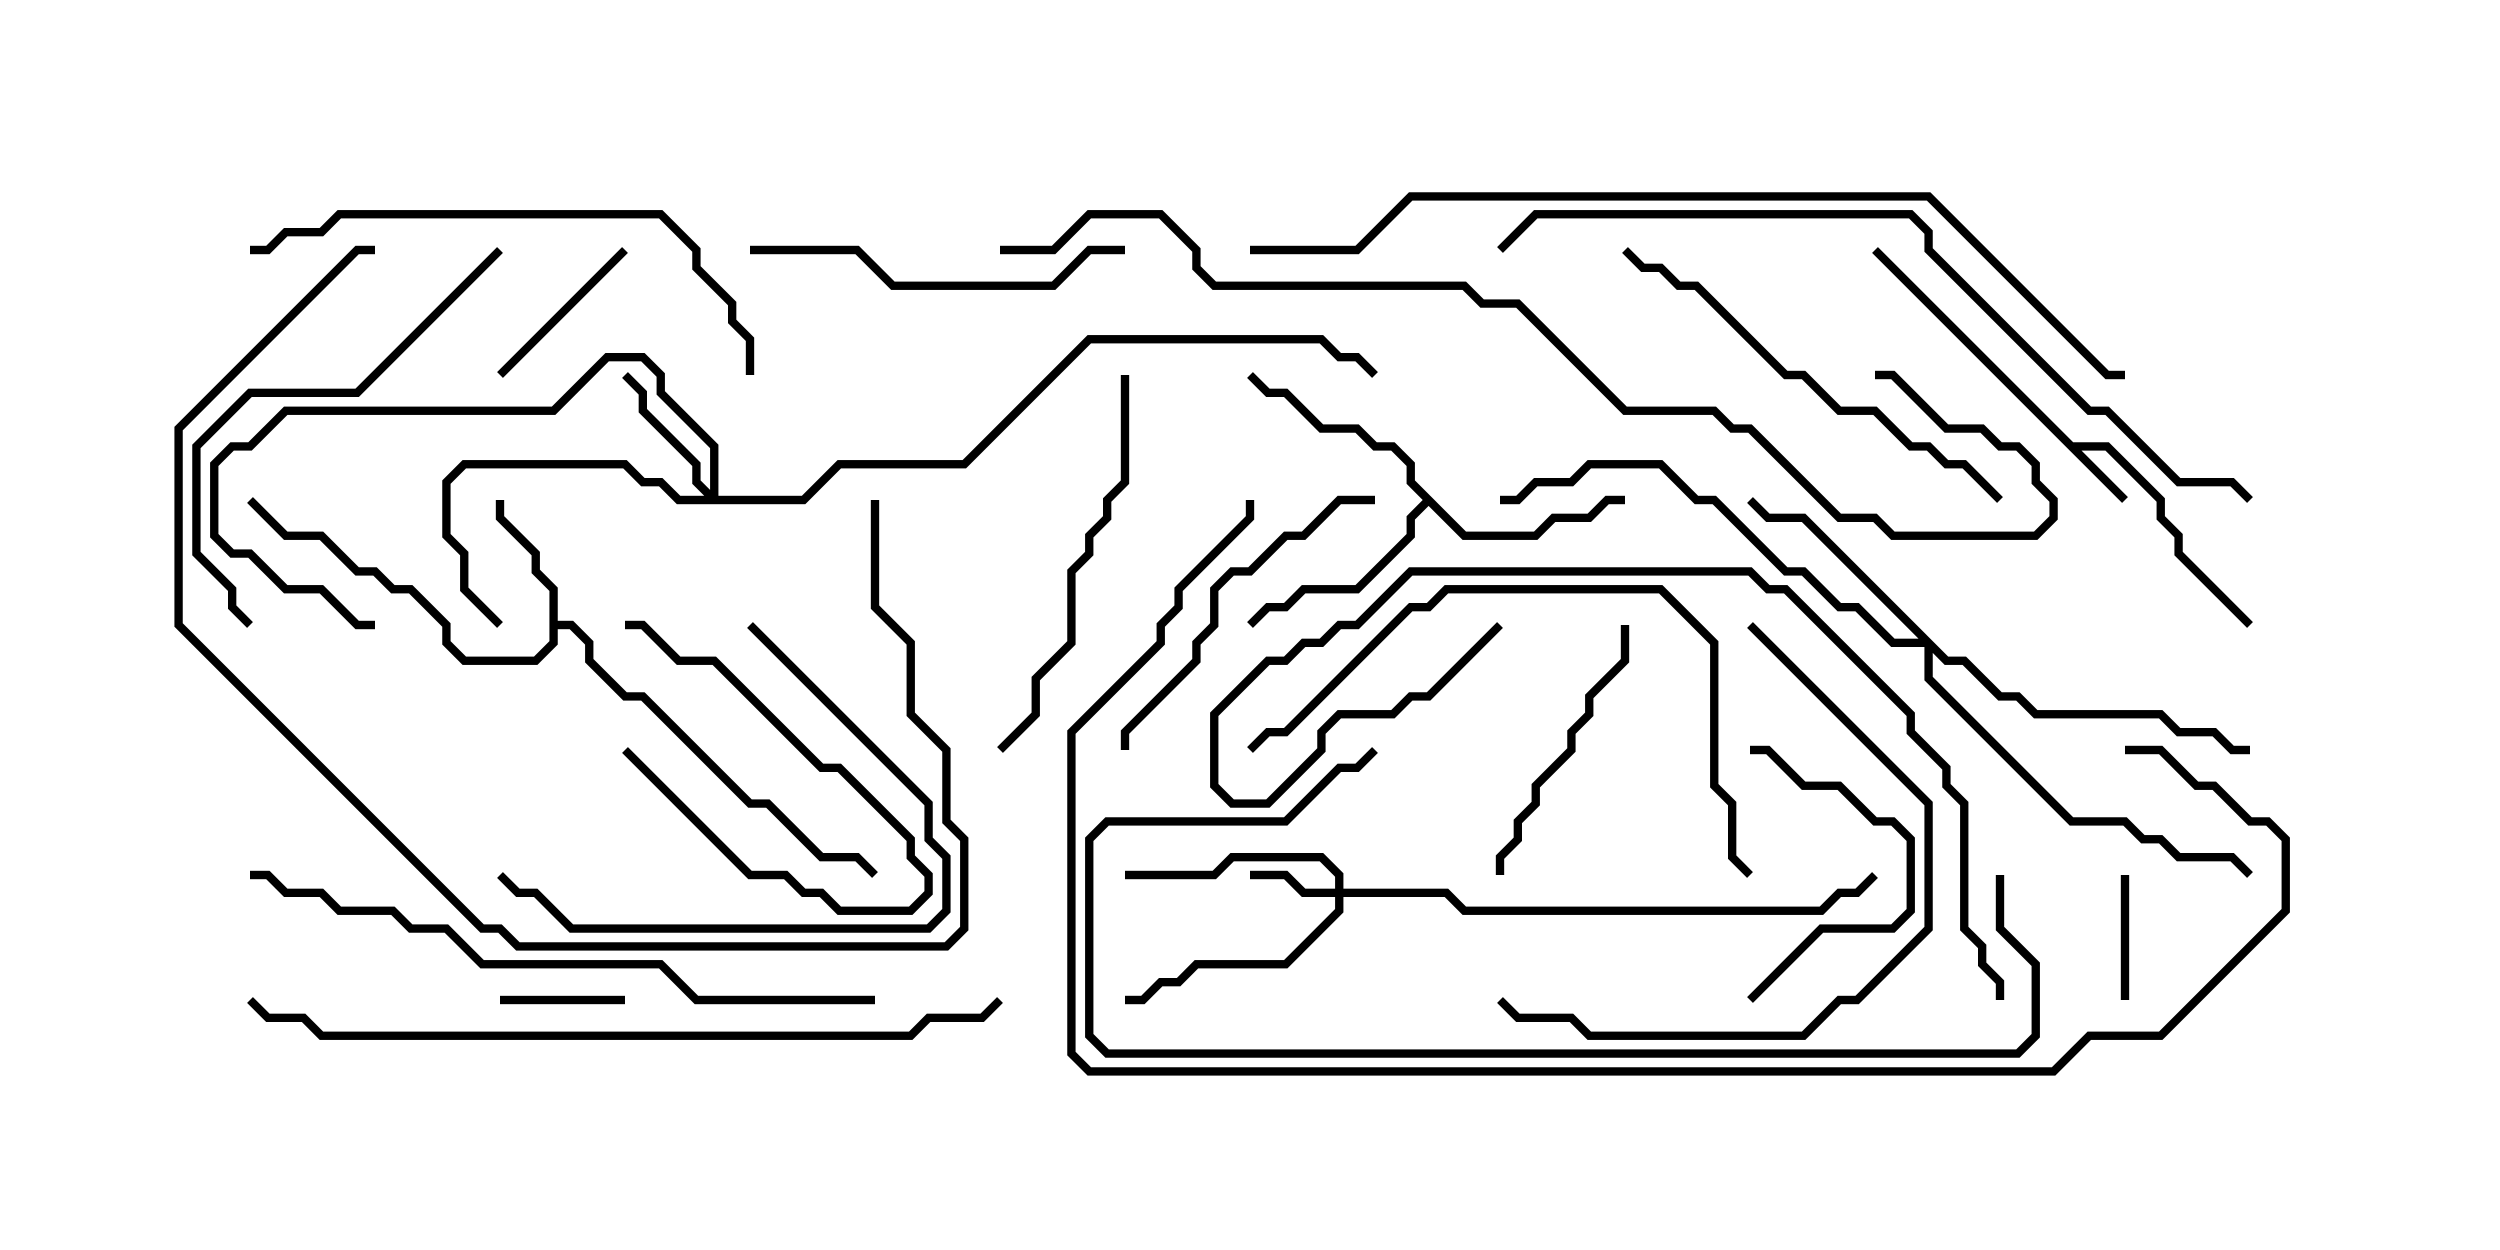 <svg version="1.1" width="30" height="15" xmlns="http://www.w3.org/2000/svg"><path d="M24.878,5.307L25.306,5.307L25.979,5.979L25.979,6.194L26.193,6.408L26.193,6.622L27.035,7.465L26.965,7.535L26.093,6.664L26.093,6.449L25.879,6.235L25.879,6.021L25.265,5.407L24.978,5.407L25.535,5.965L25.465,6.035L22.465,3.035L22.535,2.965z" stroke="none"/><path d="M6.593,7.092L6.379,6.878L6.379,6.664L5.95,6.235L5.95,6L6.05,6L6.05,6.194L6.479,6.622L6.479,6.836L6.693,7.051L6.693,7.45L6.878,7.45L7.121,7.694L7.121,7.908L7.521,8.307L7.735,8.307L9.021,9.593L9.235,9.593L9.878,10.236L10.306,10.236L10.535,10.465L10.465,10.535L10.265,10.336L9.836,10.336L9.194,9.693L8.979,9.693L7.694,8.407L7.479,8.407L7.021,7.949L7.021,7.735L6.836,7.55L6.693,7.55L6.693,7.735L6.449,7.979L5.551,7.979L5.307,7.735L5.307,7.521L4.908,7.121L4.694,7.121L4.479,6.907L4.265,6.907L3.836,6.479L3.408,6.479L2.965,6.035L3.035,5.965L3.449,6.379L3.878,6.379L4.306,6.807L4.521,6.807L4.735,7.021L4.949,7.021L5.407,7.479L5.407,7.694L5.592,7.879L6.408,7.879L6.593,7.694z" stroke="none"/><path d="M17.592,6.379L18.408,6.379L18.622,6.164L19.051,6.164L19.265,5.95L19.5,5.95L19.5,6.05L19.306,6.05L19.092,6.264L18.664,6.264L18.449,6.479L17.551,6.479L17.143,6.071L16.979,6.235L16.979,6.449L16.306,7.121L15.664,7.121L15.449,7.336L15.235,7.336L15.035,7.535L14.965,7.465L15.194,7.236L15.408,7.236L15.622,7.021L16.265,7.021L16.879,6.408L16.879,6.194L17.072,6L16.879,5.806L16.879,5.592L16.694,5.407L16.479,5.407L16.265,5.193L15.836,5.193L15.408,4.764L15.194,4.764L14.965,4.535L15.035,4.465L15.235,4.664L15.449,4.664L15.878,5.093L16.306,5.093L16.521,5.307L16.735,5.307L16.979,5.551L16.979,5.765z" stroke="none"/><path d="M16.021,10.664L16.021,10.521L15.836,10.336L14.806,10.336L14.592,10.55L13.5,10.55L13.5,10.45L14.551,10.45L14.765,10.236L15.878,10.236L16.121,10.479L16.121,10.664L17.378,10.664L17.592,10.879L21.836,10.879L22.051,10.664L22.265,10.664L22.465,10.465L22.535,10.535L22.306,10.764L22.092,10.764L21.878,10.979L17.551,10.979L17.336,10.764L16.121,10.764L16.121,10.949L15.449,11.621L14.378,11.621L14.164,11.836L13.949,11.836L13.735,12.05L13.5,12.05L13.5,11.95L13.694,11.95L13.908,11.736L14.122,11.736L14.336,11.521L15.408,11.521L16.021,10.908L16.021,10.764L15.622,10.764L15.408,10.55L15,10.55L15,10.45L15.449,10.45L15.664,10.664z" stroke="none"/><path d="M8.521,5.879L8.521,5.378L7.879,4.735L7.879,4.521L7.694,4.336L7.306,4.336L6.664,4.979L3.449,4.979L3.021,5.407L2.806,5.407L2.621,5.592L2.621,6.408L2.806,6.593L3.021,6.593L3.449,7.021L3.878,7.021L4.306,7.45L4.5,7.45L4.5,7.55L4.265,7.55L3.836,7.121L3.408,7.121L2.979,6.693L2.765,6.693L2.521,6.449L2.521,5.551L2.765,5.307L2.979,5.307L3.408,4.879L6.622,4.879L7.265,4.236L7.735,4.236L7.979,4.479L7.979,4.694L8.621,5.336L8.621,5.95L9.622,5.95L10.051,5.521L11.551,5.521L13.051,4.021L15.878,4.021L16.092,4.236L16.306,4.236L16.535,4.465L16.465,4.535L16.265,4.336L16.051,4.336L15.836,4.121L13.092,4.121L11.592,5.621L10.092,5.621L9.664,6.05L8.122,6.05L7.908,5.836L7.694,5.836L7.479,5.621L5.592,5.621L5.407,5.806L5.407,6.408L5.621,6.622L5.621,7.051L6.035,7.465L5.965,7.535L5.521,7.092L5.521,6.664L5.307,6.449L5.307,5.765L5.551,5.521L7.521,5.521L7.735,5.736L7.949,5.736L8.164,5.95L8.451,5.95L8.307,5.806L8.307,5.592L7.664,4.949L7.664,4.735L7.465,4.535L7.535,4.465L7.764,4.694L7.764,4.908L8.407,5.551L8.407,5.765z" stroke="none"/><path d="M23.378,7.879L23.592,7.879L24.021,8.307L24.235,8.307L24.449,8.521L25.949,8.521L26.164,8.736L26.592,8.736L26.806,8.95L27,8.95L27,9.05L26.765,9.05L26.551,8.836L26.122,8.836L25.908,8.621L24.408,8.621L24.194,8.407L23.979,8.407L23.551,7.979L23.336,7.979L23.193,7.835L23.193,8.122L24.878,9.807L25.521,9.807L25.735,10.021L25.949,10.021L26.164,10.236L26.806,10.236L27.035,10.465L26.965,10.535L26.765,10.336L26.122,10.336L25.908,10.121L25.694,10.121L25.479,9.907L24.836,9.907L23.093,8.164L23.093,7.764L22.694,7.764L22.265,7.336L22.051,7.336L21.622,6.907L21.408,6.907L20.551,6.05L20.336,6.05L19.908,5.621L19.092,5.621L18.878,5.836L18.449,5.836L18.235,6.05L18,6.05L18,5.95L18.194,5.95L18.408,5.736L18.836,5.736L19.051,5.521L19.949,5.521L20.378,5.95L20.592,5.95L21.449,6.807L21.664,6.807L22.092,7.236L22.306,7.236L22.735,7.664L23.022,7.664L21.622,6.264L21.194,6.264L20.965,6.035L21.035,5.965L21.235,6.164L21.664,6.164z" stroke="none"/><path d="M25.45,10.5L25.55,10.5L25.55,12L25.45,12z" stroke="none"/><path d="M6,12.05L6,11.95L7.5,11.95L7.5,12.05z" stroke="none"/><path d="M7.465,9.035L7.535,8.965L9.021,10.45L9.449,10.45L9.664,10.664L9.878,10.664L10.092,10.879L10.908,10.879L11.093,10.694L11.093,10.521L10.879,10.306L10.879,10.092L10.051,9.264L9.836,9.264L8.551,7.979L8.122,7.979L7.694,7.55L7.5,7.55L7.5,7.45L7.735,7.45L8.164,7.879L8.592,7.879L9.878,9.164L10.092,9.164L10.979,10.051L10.979,10.265L11.193,10.479L11.193,10.735L10.949,10.979L10.051,10.979L9.836,10.764L9.622,10.764L9.408,10.55L8.979,10.55z" stroke="none"/><path d="M7.465,2.965L7.535,3.035L6.035,4.535L5.965,4.465z" stroke="none"/><path d="M21.035,12.035L20.965,11.965L21.836,11.093L22.694,11.093L22.879,10.908L22.879,10.092L22.694,9.907L22.479,9.907L22.051,9.479L21.622,9.479L21.194,9.05L21,9.05L21,8.95L21.235,8.95L21.664,9.379L22.092,9.379L22.521,9.807L22.735,9.807L22.979,10.051L22.979,10.949L22.735,11.193L21.878,11.193z" stroke="none"/><path d="M18.05,10.5L17.95,10.5L17.95,10.265L18.164,10.051L18.164,9.836L18.379,9.622L18.379,9.408L18.807,8.979L18.807,8.765L19.021,8.551L19.021,8.336L19.45,7.908L19.45,7.5L19.55,7.5L19.55,7.949L19.121,8.378L19.121,8.592L18.907,8.806L18.907,9.021L18.479,9.449L18.479,9.664L18.264,9.878L18.264,10.092L18.05,10.306z" stroke="none"/><path d="M8.965,7.535L9.035,7.465L11.193,9.622L11.193,10.051L11.407,10.265L11.407,10.949L11.164,11.193L6.836,11.193L6.408,10.764L6.194,10.764L5.965,10.535L6.035,10.465L6.235,10.664L6.449,10.664L6.878,11.093L11.122,11.093L11.307,10.908L11.307,10.306L11.093,10.092L11.093,9.664z" stroke="none"/><path d="M16.5,5.95L16.5,6.05L16.092,6.05L15.664,6.479L15.449,6.479L15.021,6.907L14.806,6.907L14.621,7.092L14.621,7.521L14.407,7.735L14.407,7.949L13.55,8.806L13.55,9L13.45,9L13.45,8.765L14.307,7.908L14.307,7.694L14.521,7.479L14.521,7.051L14.765,6.807L14.979,6.807L15.408,6.379L15.622,6.379L16.051,5.95z" stroke="none"/><path d="M13.5,2.95L13.5,3.05L13.092,3.05L12.664,3.479L10.694,3.479L10.265,3.05L9,3.05L9,2.95L10.306,2.95L10.735,3.379L12.622,3.379L13.051,2.95z" stroke="none"/><path d="M12.035,9.035L11.965,8.965L12.379,8.551L12.379,8.122L12.807,7.694L12.807,6.836L13.021,6.622L13.021,6.408L13.236,6.194L13.236,5.979L13.45,5.765L13.45,4.5L13.55,4.5L13.55,5.806L13.336,6.021L13.336,6.235L13.121,6.449L13.121,6.664L12.907,6.878L12.907,7.735L12.479,8.164L12.479,8.592z" stroke="none"/><path d="M20.965,7.535L21.035,7.465L23.193,9.622L23.193,11.164L22.306,12.05L22.092,12.05L21.664,12.479L19.051,12.479L18.836,12.264L18.194,12.264L17.965,12.035L18.035,11.965L18.235,12.164L18.878,12.164L19.092,12.379L21.622,12.379L22.051,11.95L22.265,11.95L23.093,11.122L23.093,9.664z" stroke="none"/><path d="M5.965,2.965L6.035,3.035L4.306,4.764L3.021,4.764L2.407,5.378L2.407,6.622L2.836,7.051L2.836,7.265L3.035,7.465L2.965,7.535L2.736,7.306L2.736,7.092L2.307,6.664L2.307,5.336L2.979,4.664L4.265,4.664z" stroke="none"/><path d="M19.465,3.035L19.535,2.965L19.735,3.164L19.949,3.164L20.164,3.379L20.378,3.379L21.449,4.45L21.664,4.45L22.092,4.879L22.521,4.879L22.949,5.307L23.164,5.307L23.378,5.521L23.592,5.521L24.035,5.965L23.965,6.035L23.551,5.621L23.336,5.621L23.122,5.407L22.908,5.407L22.479,4.979L22.051,4.979L21.622,4.55L21.408,4.55L20.336,3.479L20.122,3.479L19.908,3.264L19.694,3.264z" stroke="none"/><path d="M9.05,4.5L8.95,4.5L8.95,4.092L8.736,3.878L8.736,3.664L8.307,3.235L8.307,3.021L7.908,2.621L4.092,2.621L3.878,2.836L3.449,2.836L3.235,3.05L3,3.05L3,2.95L3.194,2.95L3.408,2.736L3.836,2.736L4.051,2.521L7.949,2.521L8.407,2.979L8.407,3.194L8.836,3.622L8.836,3.836L9.05,4.051z" stroke="none"/><path d="M21.035,10.465L20.965,10.535L20.736,10.306L20.736,9.664L20.521,9.449L20.521,7.735L19.908,7.121L17.378,7.121L17.164,7.336L16.949,7.336L15.449,8.836L15.235,8.836L15.035,9.035L14.965,8.965L15.194,8.736L15.408,8.736L16.908,7.236L17.122,7.236L17.336,7.021L19.949,7.021L20.621,7.694L20.621,9.408L20.836,9.622L20.836,10.265z" stroke="none"/><path d="M10.45,6L10.55,6L10.55,7.265L10.979,7.694L10.979,8.551L11.407,8.979L11.407,9.836L11.621,10.051L11.621,11.164L11.378,11.407L6.194,11.407L5.979,11.193L5.765,11.193L2.093,7.521L2.093,5.122L4.265,2.95L4.5,2.95L4.5,3.05L4.306,3.05L2.193,5.164L2.193,7.479L5.806,11.093L6.021,11.093L6.235,11.307L11.336,11.307L11.521,11.122L11.521,10.092L11.307,9.878L11.307,9.021L10.879,8.592L10.879,7.735L10.45,7.306z" stroke="none"/><path d="M17.965,7.465L18.035,7.535L17.164,8.407L16.949,8.407L16.735,8.621L16.092,8.621L15.907,8.806L15.907,9.021L15.235,9.693L14.765,9.693L14.521,9.449L14.521,8.551L15.194,7.879L15.408,7.879L15.622,7.664L15.836,7.664L16.051,7.45L16.265,7.45L16.908,6.807L21.021,6.807L21.235,7.021L21.449,7.021L22.979,8.551L22.979,8.765L23.407,9.194L23.407,9.408L23.621,9.622L23.621,11.122L23.836,11.336L23.836,11.551L24.05,11.765L24.05,12L23.95,12L23.95,11.806L23.736,11.592L23.736,11.378L23.521,11.164L23.521,9.664L23.307,9.449L23.307,9.235L22.879,8.806L22.879,8.592L21.408,7.121L21.194,7.121L20.979,6.907L16.949,6.907L16.306,7.55L16.092,7.55L15.878,7.764L15.664,7.764L15.449,7.979L15.235,7.979L14.621,8.592L14.621,9.408L14.806,9.593L15.194,9.593L15.807,8.979L15.807,8.765L16.051,8.521L16.694,8.521L16.908,8.307L17.122,8.307z" stroke="none"/><path d="M23.95,10.5L24.05,10.5L24.05,11.122L24.479,11.551L24.479,12.449L24.235,12.693L13.265,12.693L13.021,12.449L13.021,10.051L13.265,9.807L15.408,9.807L16.051,9.164L16.265,9.164L16.465,8.965L16.535,9.035L16.306,9.264L16.092,9.264L15.449,9.907L13.306,9.907L13.121,10.092L13.121,12.408L13.306,12.593L24.194,12.593L24.379,12.408L24.379,11.592L23.95,11.164z" stroke="none"/><path d="M10.5,11.95L10.5,12.05L8.336,12.05L7.908,11.621L5.765,11.621L5.336,11.193L4.908,11.193L4.694,10.979L4.051,10.979L3.836,10.764L3.408,10.764L3.194,10.55L3,10.55L3,10.45L3.235,10.45L3.449,10.664L3.878,10.664L4.092,10.879L4.735,10.879L4.949,11.093L5.378,11.093L5.806,11.521L7.949,11.521L8.378,11.95z" stroke="none"/><path d="M11.965,11.965L12.035,12.035L11.806,12.264L11.164,12.264L10.949,12.479L3.836,12.479L3.622,12.264L3.194,12.264L2.965,12.035L3.035,11.965L3.235,12.164L3.664,12.164L3.878,12.379L10.908,12.379L11.122,12.164L11.765,12.164z" stroke="none"/><path d="M18.035,3.035L17.965,2.965L18.408,2.521L22.949,2.521L23.193,2.765L23.193,2.979L25.092,4.879L25.306,4.879L26.164,5.736L26.806,5.736L27.035,5.965L26.965,6.035L26.765,5.836L26.122,5.836L25.265,4.979L25.051,4.979L23.093,3.021L23.093,2.806L22.908,2.621L18.449,2.621z" stroke="none"/><path d="M15,3.05L15,2.95L16.265,2.95L16.908,2.307L23.164,2.307L25.306,4.45L25.5,4.45L25.5,4.55L25.265,4.55L23.122,2.407L16.949,2.407L16.306,3.05z" stroke="none"/><path d="M12,3.05L12,2.95L12.622,2.95L13.051,2.521L13.949,2.521L14.407,2.979L14.407,3.194L14.592,3.379L17.592,3.379L17.806,3.593L18.235,3.593L19.521,4.879L20.592,4.879L20.806,5.093L21.021,5.093L22.092,6.164L22.521,6.164L22.735,6.379L24.408,6.379L24.593,6.194L24.593,6.021L24.379,5.806L24.379,5.592L24.194,5.407L23.979,5.407L23.765,5.193L23.336,5.193L22.694,4.55L22.5,4.55L22.5,4.45L22.735,4.45L23.378,5.093L23.806,5.093L24.021,5.307L24.235,5.307L24.479,5.551L24.479,5.765L24.693,5.979L24.693,6.235L24.449,6.479L22.694,6.479L22.479,6.264L22.051,6.264L20.979,5.193L20.765,5.193L20.551,4.979L19.479,4.979L18.194,3.693L17.765,3.693L17.551,3.479L14.551,3.479L14.307,3.235L14.307,3.021L13.908,2.621L13.092,2.621L12.664,3.05z" stroke="none"/><path d="M25.5,9.05L25.5,8.95L25.949,8.95L26.378,9.379L26.592,9.379L27.021,9.807L27.235,9.807L27.479,10.051L27.479,10.949L25.949,12.479L25.092,12.479L24.664,12.907L13.051,12.907L12.807,12.664L12.807,8.765L13.879,7.694L13.879,7.479L14.093,7.265L14.093,7.051L14.95,6.194L14.95,6L15.05,6L15.05,6.235L14.193,7.092L14.193,7.306L13.979,7.521L13.979,7.735L12.907,8.806L12.907,12.622L13.092,12.807L24.622,12.807L25.051,12.379L25.908,12.379L27.379,10.908L27.379,10.092L27.194,9.907L26.979,9.907L26.551,9.479L26.336,9.479L25.908,9.05z" stroke="none"/></svg>